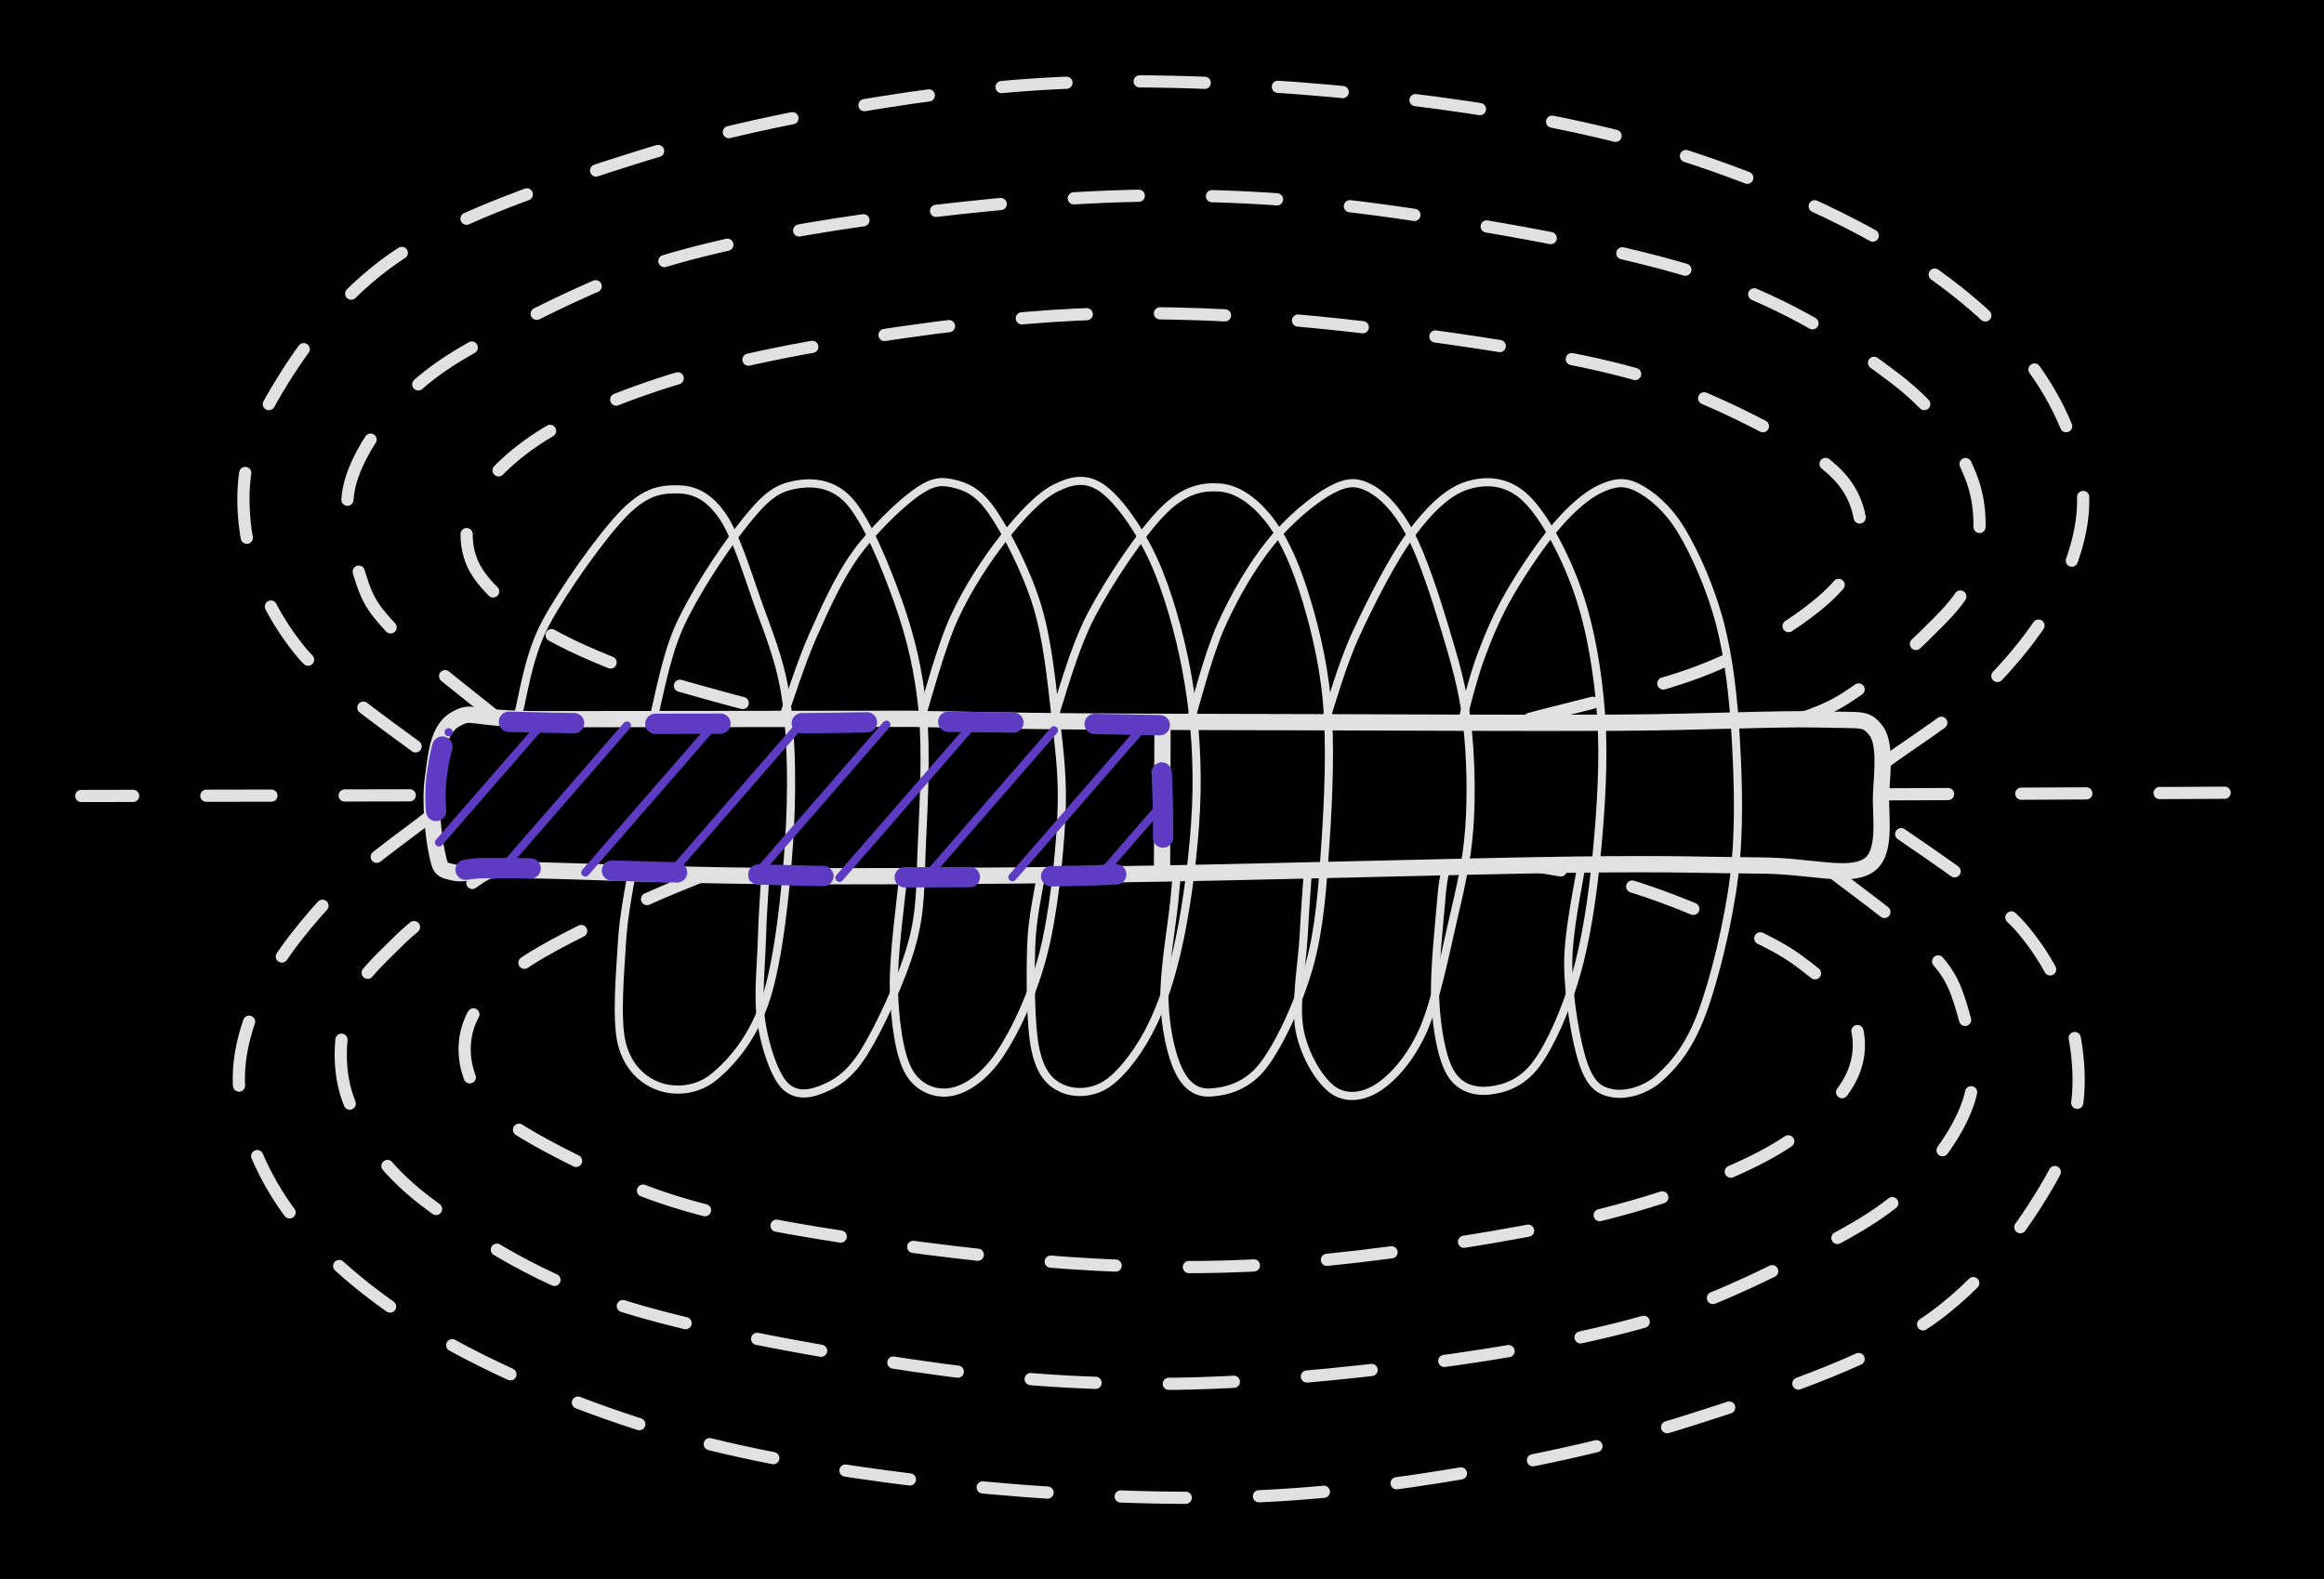 <svg version="1.1" xmlns="http://www.w3.org/2000/svg" viewBox="0 0 285.667 194.158" width="285.667" height="194.158" class="excalidraw-svg"><!-- svg-source:excalidraw --><defs><style class="style-fonts">
      </style></defs><rect x="0" y="0" width="285.667" height="194.158" fill="#000000"></rect><g stroke-linecap="round"><g transform="translate(112.019 88.376) rotate(0 30.196 9.661)"><path d="M0 0 C-7.56 0.01, -36.03 0.04, -45.37 0.05 C-54.71 0.06, -53.78 -1.19, -56.02 0.05 C-58.26 1.28, -58.44 4.73, -58.82 7.46 C-59.2 10.19, -58.74 14.55, -58.32 16.45 C-57.9 18.36, -57.95 18.54, -56.29 18.89 C-54.63 19.25, -54.72 18.52, -48.34 18.59 C-41.97 18.66, -30.3 19.23, -18.05 19.32 C-5.79 19.41, 8.68 19.35, 25.17 19.12 C41.65 18.89, 67.67 18.12, 80.87 17.94 C94.07 17.76, 98.26 18.01, 104.37 18.04 C110.48 18.06, 115.07 19.59, 117.54 18.1 C120.02 16.62, 119.05 11.92, 119.21 9.13 C119.37 6.34, 119.76 2.87, 118.51 1.36 C117.26 -0.14, 117.02 0.23, 111.71 0.08 C106.4 -0.06, 97.14 0.43, 86.66 0.48 C76.18 0.54, 60.05 0.45, 48.83 0.42 C37.6 0.39, 27.44 0.38, 19.3 0.31 C11.16 0.24, 3.22 0.05, 0 0 M0 0 C-7.56 0.01, -36.03 0.04, -45.37 0.05 C-54.71 0.06, -53.78 -1.19, -56.02 0.05 C-58.26 1.28, -58.44 4.73, -58.82 7.46 C-59.2 10.19, -58.74 14.55, -58.32 16.45 C-57.9 18.36, -57.95 18.54, -56.29 18.89 C-54.63 19.25, -54.72 18.52, -48.34 18.59 C-41.97 18.66, -30.3 19.23, -18.05 19.32 C-5.79 19.41, 8.68 19.35, 25.17 19.12 C41.65 18.89, 67.67 18.12, 80.87 17.94 C94.07 17.76, 98.26 18.01, 104.37 18.04 C110.48 18.06, 115.07 19.59, 117.54 18.1 C120.02 16.62, 119.05 11.92, 119.21 9.13 C119.37 6.34, 119.76 2.87, 118.51 1.36 C117.26 -0.14, 117.02 0.23, 111.71 0.08 C106.4 -0.06, 97.14 0.43, 86.66 0.48 C76.18 0.54, 60.05 0.45, 48.83 0.42 C37.6 0.39, 27.44 0.38, 19.3 0.31 C11.16 0.24, 3.22 0.05, 0 0" stroke="#E1E1E1" stroke-width="2" fill="none"></path></g></g><mask></mask><g stroke-linecap="round"><g transform="translate(142.898 89.637) rotate(0 -0.028 8.329)"><path d="M0 0 C-0.01 2.78, -0.05 13.88, -0.06 16.66 M0 0 C-0.01 2.78, -0.05 13.88, -0.06 16.66" stroke="#E1E1E1" stroke-width="2" fill="none"></path></g></g><mask></mask><g stroke-linecap="round"><g transform="translate(63.708 87.767) rotate(0 16.641 9.109)"><path d="M0 0 C0.55 -1.84, 1.14 -6.93, 3.31 -11.05 C5.49 -15.17, 10.31 -21.96, 13.04 -24.72 C15.78 -27.48, 17.72 -27.64, 19.71 -27.6 C21.7 -27.55, 23.42 -26.69, 25 -24.46 C26.59 -22.24, 27.9 -18.06, 29.22 -14.26 C30.54 -10.45, 32.26 -6.65, 32.94 -1.64 C33.62 3.38, 33.69 9.75, 33.28 15.85 C32.87 21.94, 32.01 30.13, 30.48 34.92 C28.95 39.71, 26.3 42.78, 24.1 44.6 C21.91 46.41, 19.21 46.48, 17.31 45.81 C15.42 45.15, 13.5 43.53, 12.74 40.59 C11.98 37.64, 12.54 31.64, 12.74 28.14 C12.94 24.64, 13.73 21.02, 13.93 19.6 M0 0 C0.55 -1.84, 1.14 -6.93, 3.31 -11.05 C5.49 -15.17, 10.31 -21.96, 13.04 -24.72 C15.78 -27.48, 17.72 -27.64, 19.71 -27.6 C21.7 -27.55, 23.42 -26.69, 25 -24.46 C26.59 -22.24, 27.9 -18.06, 29.22 -14.26 C30.54 -10.45, 32.26 -6.65, 32.94 -1.64 C33.62 3.38, 33.69 9.75, 33.28 15.85 C32.87 21.94, 32.01 30.13, 30.48 34.92 C28.95 39.71, 26.3 42.78, 24.1 44.6 C21.91 46.41, 19.21 46.48, 17.31 45.81 C15.42 45.15, 13.5 43.53, 12.74 40.59 C11.98 37.64, 12.54 31.64, 12.74 28.14 C12.94 24.64, 13.73 21.02, 13.93 19.6" stroke="#E1E1E1" stroke-width="1" fill="none"></path></g></g><mask></mask><g stroke-linecap="round"><g transform="translate(80.329 88.263) rotate(0 16.544 8.63)"><path d="M0 0 C0.54 -1.89, 1.45 -7.46, 3.21 -11.32 C4.97 -15.19, 8.33 -20.31, 10.55 -23.16 C12.78 -26.02, 14.34 -27.86, 16.57 -28.46 C18.8 -29.07, 21.69 -29.18, 23.95 -26.79 C26.21 -24.39, 28.61 -18.43, 30.14 -14.1 C31.66 -9.77, 32.61 -5.73, 33.09 -0.81 C33.56 4.12, 33.21 10.68, 32.99 15.45 C32.77 20.22, 32.95 23.53, 31.76 27.81 C30.58 32.09, 27.74 38.15, 25.88 41.13 C24.01 44.12, 22.22 45.07, 20.57 45.72 C18.92 46.38, 17.22 46.46, 16 45.06 C14.78 43.66, 13.68 40.27, 13.24 37.31 C12.79 34.35, 13.24 30.23, 13.32 27.31 C13.4 24.39, 13.65 21.04, 13.72 19.78 M0 0 C0.54 -1.89, 1.45 -7.46, 3.21 -11.32 C4.97 -15.19, 8.33 -20.31, 10.55 -23.16 C12.78 -26.02, 14.34 -27.86, 16.57 -28.46 C18.8 -29.07, 21.69 -29.18, 23.95 -26.79 C26.21 -24.39, 28.61 -18.43, 30.14 -14.1 C31.66 -9.77, 32.61 -5.73, 33.09 -0.81 C33.56 4.12, 33.21 10.68, 32.99 15.45 C32.77 20.22, 32.95 23.53, 31.76 27.81 C30.58 32.09, 27.74 38.15, 25.88 41.13 C24.01 44.12, 22.22 45.07, 20.57 45.72 C18.92 46.38, 17.22 46.46, 16 45.06 C14.78 43.66, 13.68 40.27, 13.24 37.31 C12.79 34.35, 13.24 30.23, 13.32 27.31 C13.4 24.39, 13.65 21.04, 13.72 19.78" stroke="#E1E1E1" stroke-width="1" fill="none"></path></g></g><mask></mask><g stroke-linecap="round"><g transform="translate(96.331 87.961) rotate(0 17.062 8.879)"><path d="M0 0 C0.6 -1.64, 2.13 -6.54, 3.6 -9.83 C5.07 -13.12, 6.73 -16.87, 8.81 -19.77 C10.89 -22.67, 14.09 -25.77, 16.08 -27.23 C18.07 -28.69, 19.17 -28.89, 20.76 -28.53 C22.35 -28.17, 23.89 -27.58, 25.62 -25.08 C27.35 -22.59, 29.83 -17.78, 31.13 -13.56 C32.43 -9.35, 32.92 -4.2, 33.42 0.18 C33.92 4.57, 34.38 7.88, 34.12 12.76 C33.87 17.63, 33.13 24.64, 31.87 29.45 C30.62 34.27, 28.47 38.82, 26.59 41.63 C24.72 44.43, 22.49 45.93, 20.62 46.29 C18.75 46.65, 16.55 45.89, 15.37 43.78 C14.19 41.67, 13.66 37.58, 13.54 33.62 C13.43 29.66, 14.47 22.29, 14.66 20.03 M0 0 C0.6 -1.64, 2.13 -6.54, 3.6 -9.83 C5.07 -13.12, 6.73 -16.87, 8.81 -19.77 C10.89 -22.67, 14.09 -25.77, 16.08 -27.23 C18.07 -28.69, 19.17 -28.89, 20.76 -28.53 C22.35 -28.17, 23.89 -27.58, 25.62 -25.08 C27.35 -22.59, 29.83 -17.78, 31.13 -13.56 C32.43 -9.35, 32.92 -4.2, 33.42 0.18 C33.92 4.57, 34.38 7.88, 34.12 12.76 C33.87 17.63, 33.13 24.64, 31.87 29.45 C30.62 34.27, 28.47 38.82, 26.59 41.63 C24.72 44.43, 22.49 45.93, 20.62 46.29 C18.75 46.65, 16.55 45.89, 15.37 43.78 C14.19 41.67, 13.66 37.58, 13.54 33.62 C13.43 29.66, 14.47 22.29, 14.66 20.03" stroke="#E1E1E1" stroke-width="1" fill="none"></path></g></g><mask></mask><g stroke-linecap="round"><g transform="translate(113.243 88.17) rotate(0 16.919 8.729)"><path d="M0 0 C0.68 -2.04, 2.37 -8.57, 4.06 -12.24 C5.75 -15.92, 8.06 -19.39, 10.14 -22.05 C12.22 -24.71, 14.52 -27.19, 16.56 -28.19 C18.6 -29.19, 20.37 -29.52, 22.37 -28.04 C24.37 -26.55, 26.85 -23.02, 28.56 -19.29 C30.26 -15.56, 31.73 -10.4, 32.61 -5.66 C33.49 -0.92, 33.92 3.93, 33.84 9.14 C33.75 14.35, 32.97 20.88, 32.09 25.61 C31.21 30.33, 30.06 34.29, 28.54 37.52 C27.03 40.74, 24.88 43.6, 23.01 44.96 C21.14 46.32, 18.81 46.33, 17.31 45.65 C15.81 44.97, 14.66 43.78, 14.03 40.87 C13.4 37.96, 13.4 31.72, 13.51 28.17 C13.62 24.63, 14.49 21.04, 14.68 19.61 M0 0 C0.68 -2.04, 2.37 -8.57, 4.06 -12.24 C5.75 -15.92, 8.06 -19.39, 10.14 -22.05 C12.22 -24.71, 14.52 -27.19, 16.56 -28.19 C18.6 -29.19, 20.37 -29.52, 22.37 -28.04 C24.37 -26.55, 26.85 -23.02, 28.56 -19.29 C30.26 -15.56, 31.73 -10.4, 32.61 -5.66 C33.49 -0.92, 33.92 3.93, 33.84 9.14 C33.75 14.35, 32.97 20.88, 32.09 25.61 C31.21 30.33, 30.06 34.29, 28.54 37.52 C27.03 40.74, 24.88 43.6, 23.01 44.96 C21.14 46.32, 18.81 46.33, 17.31 45.65 C15.81 44.97, 14.66 43.78, 14.03 40.87 C13.4 37.96, 13.4 31.72, 13.51 28.17 C13.62 24.63, 14.49 21.04, 14.68 19.61" stroke="#E1E1E1" stroke-width="1" fill="none"></path></g></g><mask></mask><g stroke-linecap="round"><g transform="translate(129.454 88.514) rotate(0 16.825 8.611)"><path d="M0 0 C0.78 -2.15, 2.44 -8.62, 4.69 -12.9 C6.94 -17.18, 10.88 -23.06, 13.5 -25.68 C16.11 -28.29, 18.24 -28.7, 20.37 -28.58 C22.5 -28.47, 24.56 -27.05, 26.27 -24.98 C27.99 -22.91, 29.45 -19.94, 30.68 -16.16 C31.91 -12.38, 33.18 -7.49, 33.65 -2.29 C34.12 2.9, 33.85 9.59, 33.48 15.01 C33.12 20.43, 32.77 25.64, 31.48 30.23 C30.19 34.82, 27.79 39.97, 25.77 42.56 C23.75 45.16, 21.09 45.7, 19.37 45.81 C17.65 45.91, 16.42 45.07, 15.47 43.18 C14.52 41.28, 13.77 37.9, 13.68 34.43 C13.58 30.95, 14.64 24.91, 14.89 22.33 C15.15 19.75, 15.14 19.5, 15.19 18.93 M0 0 C0.78 -2.15, 2.44 -8.62, 4.69 -12.9 C6.94 -17.18, 10.88 -23.06, 13.5 -25.68 C16.11 -28.29, 18.24 -28.7, 20.37 -28.58 C22.5 -28.47, 24.56 -27.05, 26.27 -24.98 C27.99 -22.91, 29.45 -19.94, 30.68 -16.16 C31.91 -12.38, 33.18 -7.49, 33.65 -2.29 C34.12 2.9, 33.85 9.59, 33.48 15.01 C33.12 20.43, 32.77 25.64, 31.48 30.23 C30.19 34.82, 27.79 39.97, 25.77 42.56 C23.75 45.16, 21.09 45.7, 19.37 45.81 C17.65 45.91, 16.42 45.07, 15.47 43.18 C14.52 41.28, 13.77 37.9, 13.68 34.43 C13.58 30.95, 14.64 24.91, 14.89 22.33 C15.15 19.75, 15.14 19.5, 15.19 18.93" stroke="#E1E1E1" stroke-width="1" fill="none"></path></g></g><mask></mask><g stroke-linecap="round"><g transform="translate(146.36 88.492) rotate(0 17.124 8.505)"><path d="M0 0 C0.63 -1.94, 2.14 -8.03, 3.78 -11.66 C5.41 -15.29, 7.6 -19.03, 9.83 -21.78 C12.05 -24.54, 15.09 -27.06, 17.12 -28.18 C19.16 -29.29, 20.38 -29.36, 22.02 -28.48 C23.67 -27.6, 25.43 -25.79, 26.97 -22.88 C28.52 -19.98, 30.14 -14.91, 31.3 -11.06 C32.46 -7.2, 33.45 -3.83, 33.94 0.23 C34.43 4.29, 34.54 9.2, 34.25 13.31 C33.95 17.43, 33.13 20.77, 32.17 24.93 C31.22 29.1, 30.04 34.92, 28.52 38.3 C26.99 41.68, 24.87 44.02, 23.03 45.22 C21.18 46.42, 19.05 46.67, 17.44 45.49 C15.83 44.3, 13.97 41.28, 13.38 38.12 C12.78 34.96, 13.73 29.75, 13.89 26.53 C14.06 23.31, 14.31 20.09, 14.39 18.81 M0 0 C0.63 -1.94, 2.14 -8.03, 3.78 -11.66 C5.41 -15.29, 7.6 -19.03, 9.83 -21.78 C12.05 -24.54, 15.09 -27.06, 17.12 -28.18 C19.16 -29.29, 20.38 -29.36, 22.02 -28.48 C23.67 -27.6, 25.43 -25.79, 26.97 -22.88 C28.52 -19.98, 30.14 -14.91, 31.3 -11.06 C32.46 -7.2, 33.45 -3.83, 33.94 0.23 C34.43 4.29, 34.54 9.2, 34.25 13.31 C33.95 17.43, 33.13 20.77, 32.17 24.93 C31.22 29.1, 30.04 34.92, 28.52 38.3 C26.99 41.68, 24.87 44.02, 23.03 45.22 C21.18 46.42, 19.05 46.67, 17.44 45.49 C15.83 44.3, 13.97 41.28, 13.38 38.12 C12.78 34.96, 13.73 29.75, 13.89 26.53 C14.06 23.31, 14.31 20.09, 14.39 18.81" stroke="#E1E1E1" stroke-width="1" fill="none"></path></g></g><mask></mask><g stroke-linecap="round"><g transform="translate(162.934 88.541) rotate(0 16.941 8.343)"><path d="M0 0 C0.62 -1.76, 1.97 -6.73, 3.73 -10.55 C5.49 -14.37, 8.27 -19.88, 10.56 -22.93 C12.84 -25.98, 15.09 -28.14, 17.44 -28.86 C19.79 -29.58, 22.38 -29.45, 24.65 -27.26 C26.92 -25.07, 29.52 -20.18, 31.05 -15.73 C32.59 -11.27, 33.5 -5.86, 33.88 -0.51 C34.26 4.84, 33.85 11.08, 33.34 16.37 C32.83 21.67, 32.05 26.95, 30.81 31.27 C29.57 35.59, 27.67 39.92, 25.89 42.3 C24.12 44.68, 21.9 45.35, 20.15 45.54 C18.41 45.73, 16.52 45.27, 15.41 43.44 C14.3 41.61, 13.69 38.12, 13.49 34.58 C13.3 31.03, 14 24.87, 14.22 22.15 C14.43 19.44, 14.68 18.94, 14.77 18.29 M0 0 C0.62 -1.76, 1.97 -6.73, 3.73 -10.55 C5.49 -14.37, 8.27 -19.88, 10.56 -22.93 C12.84 -25.98, 15.09 -28.14, 17.44 -28.86 C19.79 -29.58, 22.38 -29.45, 24.65 -27.26 C26.92 -25.07, 29.52 -20.18, 31.05 -15.73 C32.59 -11.27, 33.5 -5.86, 33.88 -0.51 C34.26 4.84, 33.85 11.08, 33.34 16.37 C32.83 21.67, 32.05 26.95, 30.81 31.27 C29.57 35.59, 27.67 39.92, 25.89 42.3 C24.12 44.68, 21.9 45.35, 20.15 45.54 C18.41 45.73, 16.52 45.27, 15.41 43.44 C14.3 41.61, 13.69 38.12, 13.49 34.58 C13.3 31.03, 14 24.87, 14.22 22.15 C14.43 19.44, 14.68 18.94, 14.77 18.29" stroke="#E1E1E1" stroke-width="1" fill="none"></path></g></g><mask></mask><g stroke-linecap="round"><g transform="translate(179.698 88.702) rotate(0 16.841 8.471)"><path d="M0 0 C0.39 -1.33, 1.35 -5.37, 2.34 -8.01 C3.32 -10.64, 4.37 -13.13, 5.92 -15.8 C7.47 -18.48, 9.79 -21.92, 11.63 -24.05 C13.47 -26.18, 15.3 -27.79, 16.96 -28.58 C18.62 -29.36, 19.9 -29.61, 21.57 -28.77 C23.23 -27.92, 25.27 -26.29, 26.96 -23.5 C28.65 -20.71, 30.6 -16.34, 31.72 -12.03 C32.85 -7.71, 33.39 -2.81, 33.68 2.38 C33.97 7.56, 34.15 13.52, 33.46 19.08 C32.77 24.65, 31.06 31.67, 29.53 35.79 C28.01 39.91, 26.15 42.16, 24.31 43.81 C22.47 45.47, 20.04 46, 18.48 45.71 C16.91 45.42, 15.83 44.7, 14.93 42.08 C14.02 39.46, 13.11 34.01, 13.07 29.96 C13.02 25.92, 14.39 19.84, 14.66 17.81 M0 0 C0.39 -1.33, 1.35 -5.37, 2.34 -8.01 C3.32 -10.64, 4.37 -13.13, 5.92 -15.8 C7.47 -18.48, 9.79 -21.92, 11.63 -24.05 C13.47 -26.18, 15.3 -27.79, 16.96 -28.58 C18.62 -29.36, 19.9 -29.61, 21.57 -28.77 C23.23 -27.92, 25.27 -26.29, 26.96 -23.5 C28.65 -20.71, 30.6 -16.34, 31.72 -12.03 C32.85 -7.71, 33.39 -2.81, 33.68 2.38 C33.97 7.56, 34.15 13.52, 33.46 19.08 C32.77 24.65, 31.06 31.67, 29.53 35.79 C28.01 39.91, 26.15 42.16, 24.31 43.81 C22.47 45.47, 20.04 46, 18.48 45.71 C16.91 45.42, 15.83 44.7, 14.93 42.08 C14.02 39.46, 13.11 34.01, 13.07 29.96 C13.02 25.92, 14.39 19.84, 14.66 17.81" stroke="#E1E1E1" stroke-width="1" fill="none"></path></g></g><mask></mask><g stroke-linecap="round"><g transform="translate(188.022 88.386) rotate(0 -44.878 -24.87)"><path d="M0 0 C3.45 -0.96, 15.01 -3.6, 20.72 -5.77 C26.42 -7.95, 30.95 -10.61, 34.22 -13.08 C37.5 -15.54, 39.61 -17.94, 40.37 -20.58 C41.13 -23.22, 40.66 -26.39, 38.78 -28.93 C36.9 -31.46, 33.47 -33.51, 29.07 -35.78 C24.67 -38.06, 19.34 -40.67, 12.37 -42.57 C5.41 -44.46, -3.92 -45.98, -12.7 -47.17 C-21.48 -48.37, -31.5 -49.44, -40.3 -49.74 C-49.1 -50.04, -56.12 -49.91, -65.5 -48.96 C-74.88 -48.01, -87.86 -46.06, -96.57 -44.04 C-105.28 -42.02, -112.39 -39.49, -117.76 -36.84 C-123.12 -34.19, -126.71 -31.03, -128.77 -28.15 C-130.83 -25.26, -131.09 -22.24, -130.12 -19.55 C-129.16 -16.86, -126.01 -14.18, -122.97 -12.01 C-119.93 -9.84, -115.88 -8.08, -111.91 -6.51 C-107.93 -4.94, -102.68 -3.58, -99.13 -2.59 C-95.59 -1.59, -92.06 -0.88, -90.64 -0.54" stroke="#E1E1E1" stroke-width="1.5" fill="none" stroke-dasharray="8 9"></path></g></g><mask></mask><g stroke-linecap="round"><g transform="translate(60.956 88.14) rotate(0 81.82 -31.698)"><path d="M0 0 C-2.02 -1.69, -9.33 -7.25, -12.11 -10.13 C-14.89 -13, -15.72 -14.14, -16.68 -17.26 C-17.64 -20.37, -18.96 -25, -17.89 -28.82 C-16.83 -32.65, -13.75 -36.92, -10.3 -40.19 C-6.84 -43.46, -2.57 -45.75, 2.81 -48.45 C8.19 -51.15, 14.25 -54.22, 21.97 -56.41 C29.69 -58.6, 39.23 -60.32, 49.13 -61.6 C59.04 -62.89, 70.88 -64.07, 81.42 -64.1 C91.97 -64.13, 101.09 -63.48, 112.42 -61.79 C123.74 -60.11, 139.44 -57.35, 149.37 -53.99 C159.29 -50.63, 166.65 -45.69, 171.97 -41.63 C177.28 -37.57, 179.68 -33.58, 181.28 -29.62 C182.87 -25.67, 182.52 -21.21, 181.53 -17.9 C180.55 -14.59, 177.99 -12.36, 175.38 -9.75 C172.76 -7.15, 168.57 -4, 165.85 -2.26 C163.13 -0.52, 160.17 0.21, 159.04 0.71" stroke="#E1E1E1" stroke-width="1.5" fill="none" stroke-dasharray="8 9"></path></g></g><mask></mask><g stroke-linecap="round"><g transform="translate(232.076 93.465) rotate(0 -89.199 -41.73)"><path d="M0 0 C2.18 -1.66, 9.42 -6.19, 13.06 -9.95 C16.7 -13.71, 20.09 -18.29, 21.85 -22.57 C23.6 -26.86, 24.59 -30.99, 23.6 -35.67 C22.6 -40.36, 20.11 -45.9, 15.89 -50.69 C11.67 -55.48, 5.69 -60.29, -1.71 -64.41 C-9.1 -68.53, -18.86 -72.59, -28.51 -75.41 C-38.15 -78.24, -48.61 -80.01, -59.6 -81.35 C-70.58 -82.69, -83.7 -83.54, -94.42 -83.46 C-105.14 -83.38, -113.96 -82.43, -123.91 -80.85 C-133.85 -79.28, -144.22 -77.14, -154.08 -74.02 C-163.93 -70.9, -175.61 -67.06, -183.04 -62.14 C-190.47 -57.21, -195.48 -49.98, -198.64 -44.47 C-201.8 -38.97, -202.54 -34.23, -201.99 -29.09 C-201.45 -23.96, -199.21 -18.5, -195.36 -13.66 C-191.5 -8.83, -181.61 -2.35, -178.86 -0.08" stroke="#E1E1E1" stroke-width="1.5" fill="none" stroke-dasharray="8 9"></path></g></g><mask></mask><g stroke-linecap="round"><g transform="translate(50.365 97.787) rotate(0 -20.183 0.039)"><path d="M0 0 C-6.73 0.01, -33.64 0.06, -40.37 0.08" stroke="#E1E1E1" stroke-width="1.5" fill="none" stroke-dasharray="8 9"></path></g></g><mask></mask><g stroke-linecap="round"><g transform="translate(198.5 154.652) rotate(180 -55.794 -23.603)"><path d="M0 0 C1.63 -0.71, 5.92 -2.31, 9.8 -4.24 C13.68 -6.16, 20.03 -9.07, 23.31 -11.54 C26.58 -14.01, 28.69 -16.4, 29.45 -19.04 C30.21 -21.69, 29.75 -24.86, 27.86 -27.39 C25.98 -29.92, 22.55 -31.97, 18.15 -34.25 C13.75 -36.52, 8.42 -39.13, 1.46 -41.03 C-5.5 -42.93, -14.84 -44.44, -23.61 -45.63 C-32.39 -46.83, -42.41 -47.9, -51.22 -48.2 C-60.02 -48.5, -67.04 -48.38, -76.42 -47.43 C-85.8 -46.48, -98.78 -44.52, -107.49 -42.5 C-116.2 -40.48, -123.31 -37.95, -128.67 -35.3 C-134.04 -32.65, -137.62 -29.49, -139.69 -26.61 C-141.75 -23.73, -142.01 -20.7, -141.04 -18.01 C-140.07 -15.32, -136.92 -12.65, -133.89 -10.47 C-130.85 -8.3, -126.5 -6.55, -122.82 -4.97 C-119.15 -3.39, -115.37 -1.98, -111.83 -0.99 C-108.28 0.01, -103.27 0.67, -101.56 1" stroke="#E1E1E1" stroke-width="1.5" fill="none" stroke-dasharray="8 9"></path></g></g><mask></mask><g stroke-linecap="round"><g transform="translate(59.603 169.671) rotate(180 82.835 -31.2)"><path d="M0 0 C-1.85 -1.48, -8.49 -6.23, -11.1 -8.9 C-13.71 -11.57, -14.7 -12.91, -15.67 -16.03 C-16.63 -19.15, -17.94 -23.78, -16.88 -27.6 C-15.81 -31.42, -12.73 -35.7, -9.28 -38.97 C-5.83 -42.24, -1.55 -44.52, 3.83 -47.23 C9.2 -49.93, 15.27 -52.99, 22.99 -55.18 C30.71 -57.38, 40.24 -59.1, 50.15 -60.38 C60.06 -61.66, 71.89 -62.85, 82.44 -62.88 C92.99 -62.91, 102.11 -62.25, 113.43 -60.57 C124.76 -58.88, 140.46 -56.13, 150.38 -52.77 C160.31 -49.4, 167.66 -44.46, 172.98 -40.4 C178.3 -36.34, 180.7 -32.35, 182.29 -28.4 C183.89 -24.44, 183.53 -19.98, 182.55 -16.67 C181.56 -13.36, 179 -11.13, 176.39 -8.53 C173.78 -5.92, 168.98 -2.54, 166.87 -1.04 C164.75 0.47, 164.21 0.23, 163.68 0.48" stroke="#E1E1E1" stroke-width="1.5" fill="none" stroke-dasharray="8 9"></path></g></g><mask></mask><g stroke-linecap="round"><g transform="translate(232.428 184.153) rotate(180 -89.878 -41.831)"><path d="M0 0 C2.06 -1.69, 8.85 -6.36, 12.38 -10.15 C15.91 -13.95, 19.41 -18.49, 21.17 -22.78 C22.93 -27.06, 23.91 -31.19, 22.92 -35.88 C21.92 -40.56, 19.43 -46.11, 15.21 -50.9 C10.99 -55.69, 5.02 -60.49, -2.38 -64.61 C-9.78 -68.73, -19.54 -72.79, -29.18 -75.62 C-38.83 -78.44, -49.29 -80.21, -60.28 -81.55 C-71.26 -82.89, -84.38 -83.75, -95.1 -83.66 C-105.82 -83.58, -114.64 -82.63, -124.58 -81.05 C-134.53 -79.48, -144.9 -77.34, -154.75 -74.22 C-164.61 -71.1, -176.29 -67.26, -183.72 -62.34 C-191.14 -57.41, -196.16 -50.18, -199.32 -44.68 C-202.48 -39.17, -203.22 -34.43, -202.67 -29.3 C-202.13 -24.16, -200.08 -18.71, -196.04 -13.87 C-191.99 -9.02, -181.35 -2.49, -178.41 -0.22" stroke="#E1E1E1" stroke-width="1.5" fill="none" stroke-dasharray="8 9"></path></g></g><mask></mask><g stroke-linecap="round"><g transform="translate(231.456 97.666) rotate(0 22.106 -0.106)"><path d="M0 0 C7.37 -0.04, 36.84 -0.18, 44.21 -0.21" stroke="#E1E1E1" stroke-width="1.5" fill="none" stroke-dasharray="8 9"></path></g></g><mask></mask><g stroke-linecap="round"><g transform="translate(142.556 89.16) rotate(0 -44.349 9.057)" fill-rule="evenodd"><path d="M-87.41 0.87 C-87.41 0.87, -87.41 0.87, -87.41 0.87 M-87.41 0.87 C-87.41 0.87, -87.41 0.87, -87.41 0.87 M-88.59 14.42 C-84.89 10.16, -81.19 5.91, -76.12 0.08 M-88.59 14.42 C-84.81 10.07, -81.03 5.72, -76.12 0.08 M-81.24 18.16 C-76.97 13.25, -72.71 8.35, -65.49 0.04 M-81.24 18.16 C-76.38 12.57, -71.53 6.99, -65.49 0.04 M-70.61 18.12 C-64.71 11.33, -58.81 4.55, -54.86 0.01 M-70.61 18.12 C-66.23 13.09, -61.86 8.05, -54.86 0.01 M-59.98 18.09 C-54.42 11.7, -48.87 5.3, -44.23 -0.03 M-59.98 18.09 C-55.17 12.56, -50.37 7.03, -44.23 -0.03 M-50 18.81 C-44.9 12.93, -39.79 7.06, -33.6 -0.06 M-50 18.81 C-45.73 13.89, -41.46 8.97, -33.6 -0.06 M-39.37 18.77 C-35.86 14.73, -32.34 10.68, -22.97 -0.09 M-39.37 18.77 C-33.71 12.25, -28.04 5.74, -22.97 -0.09 M-28.74 18.74 C-24.3 13.63, -19.86 8.52, -13 0.63 M-28.74 18.74 C-23.32 12.5, -17.89 6.26, -13 0.63 M-18.11 18.7 C-13.6 13.51, -9.09 8.32, -2.37 0.59 M-18.11 18.7 C-12.14 11.83, -6.16 4.95, -2.37 0.59 M-7.48 18.67 C-4.74 15.51, -1.99 12.35, 0.39 9.61 M-7.48 18.67 C-4.63 15.39, -1.78 12.11, 0.39 9.61" stroke="#5d3bc2" stroke-width="1" fill="none"></path><path d="M0 0 C-4.41 -0.07, -19.05 -0.38, -26.46 -0.42 C-33.88 -0.45, -37.66 -0.27, -44.48 -0.23 C-51.31 -0.19, -61.07 -0.14, -67.42 -0.19 C-73.77 -0.23, -79.56 -0.41, -82.58 -0.48 C-85.59 -0.54, -84.67 -0.86, -85.53 -0.58 C-86.38 -0.3, -87.12 -0.11, -87.7 1.2 C-88.27 2.51, -88.82 5.2, -88.98 7.28 C-89.14 9.37, -88.83 11.97, -88.66 13.7 C-88.48 15.43, -88.88 17.02, -87.94 17.67 C-86.99 18.31, -85.26 17.57, -83.01 17.57 C-80.77 17.57, -80.14 17.54, -74.47 17.67 C-68.8 17.81, -56.65 18.2, -48.98 18.37 C-41.3 18.54, -36.16 18.74, -28.42 18.7 C-20.67 18.66, -7.28 18.66, -2.49 18.15 C2.29 17.64, -0.13 18.67, 0.28 15.65 C0.7 12.62, 0.05 2.61, 0 0" stroke="#5D3BC2" stroke-width="2.5" fill="none" stroke-dasharray="8 10"></path></g></g><mask></mask></svg>